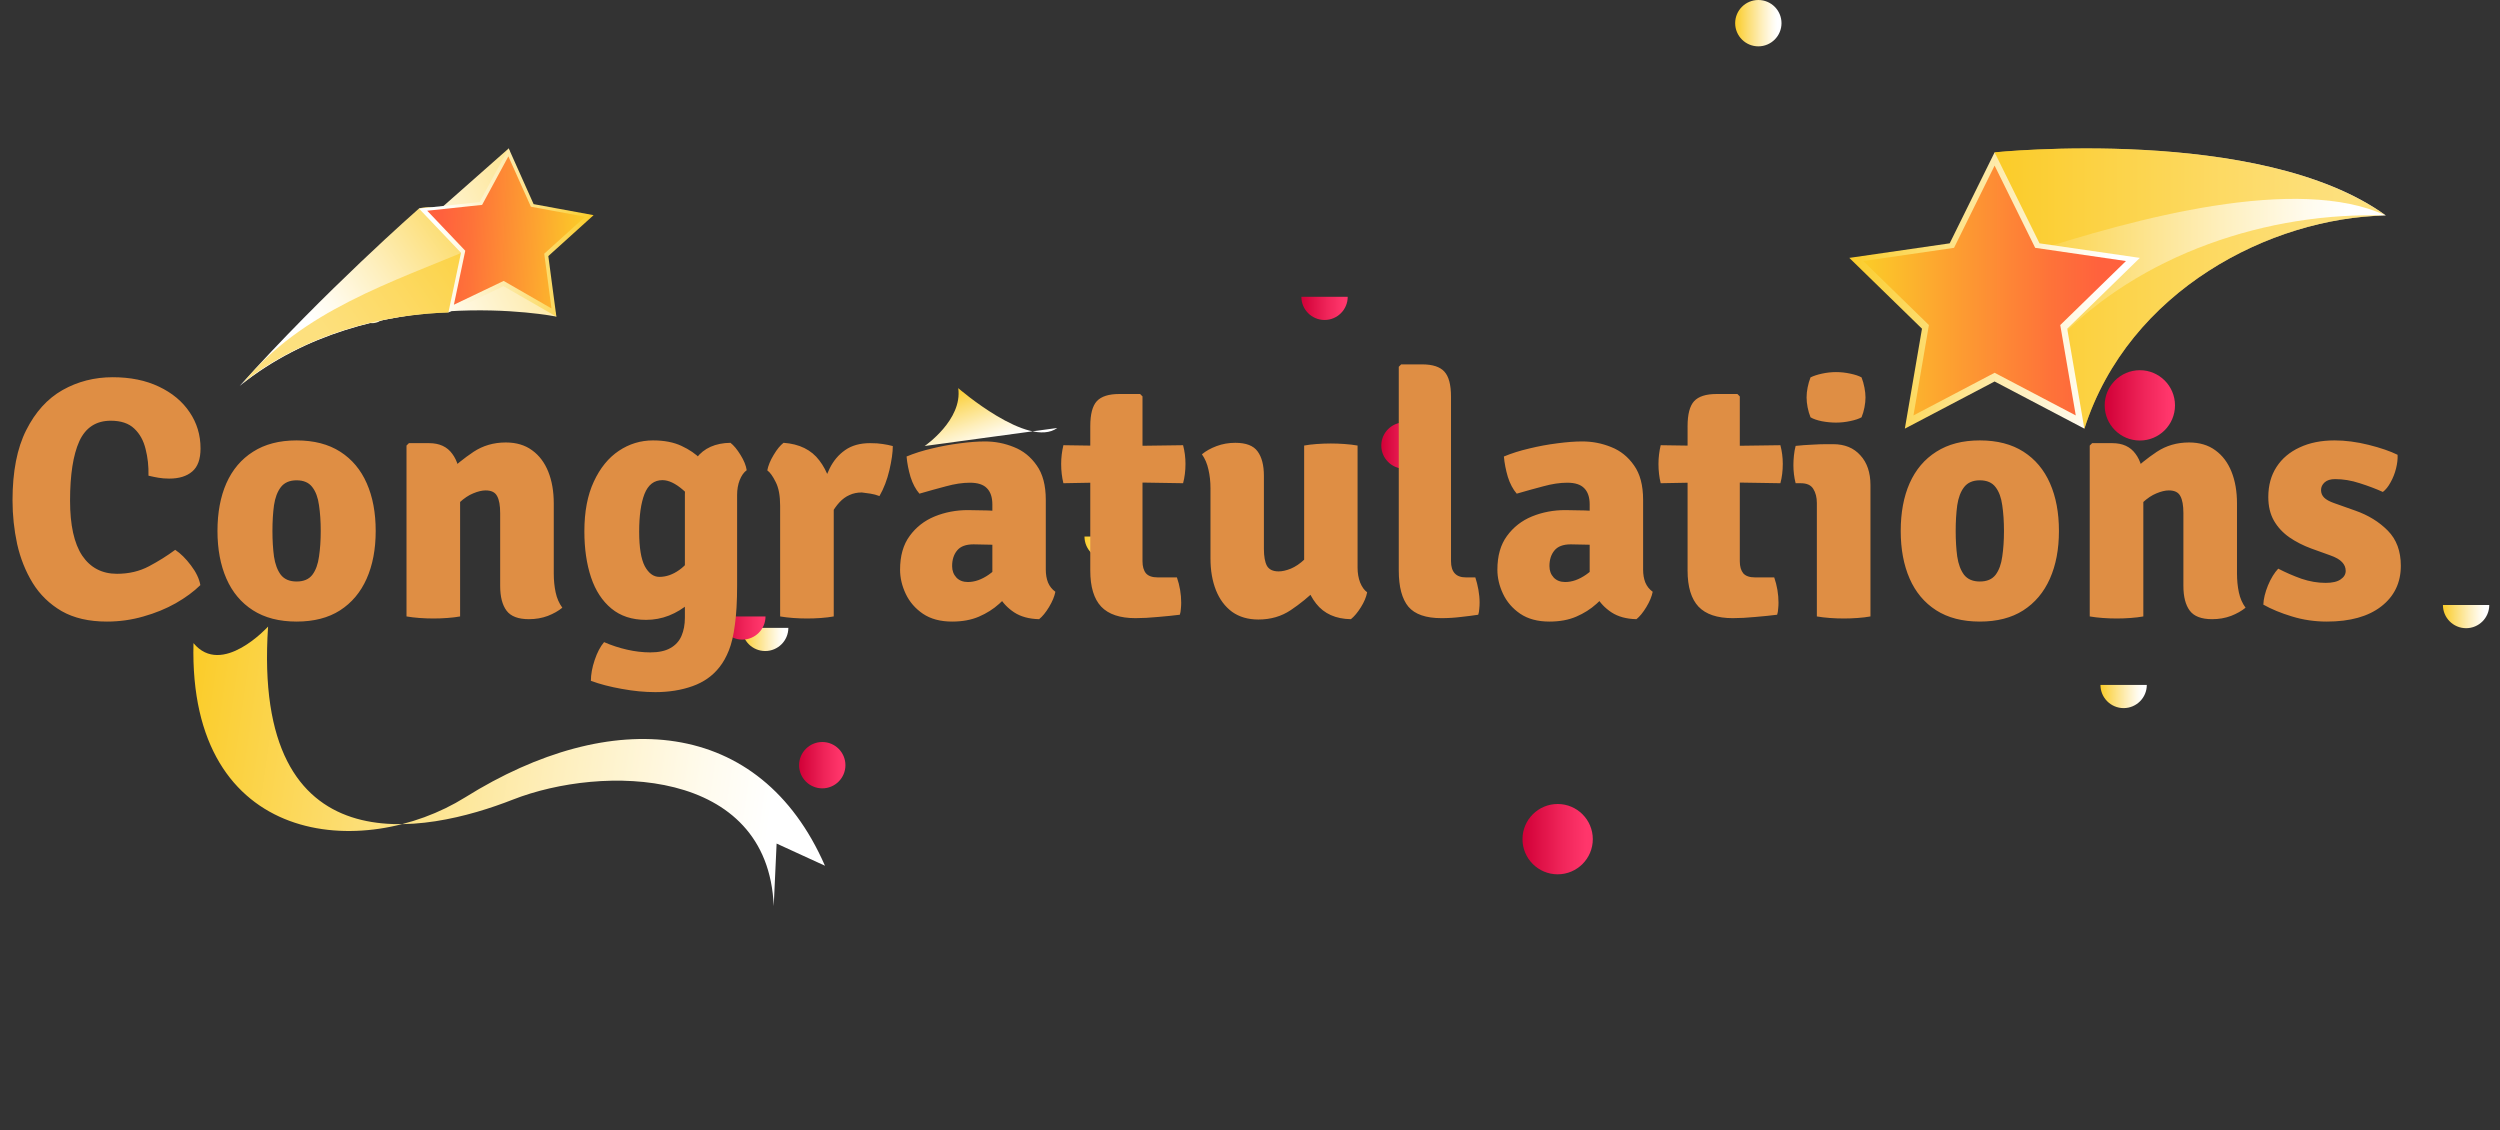 <svg width="219" height="99" viewBox="0 0 219 99" fill="none" xmlns="http://www.w3.org/2000/svg">
<rect x="0" y="0" width="219" height="99" fill="#333333" stroke="none"/>
<path d="M190.53 35.51C190.53 37.21 189.15 38.59 187.45 38.59C185.75 38.59 184.37 37.21 184.37 35.51C184.37 33.81 185.75 32.43 187.45 32.43C189.15 32.43 190.53 33.81 190.53 35.51Z" fill="url(#paint0_linear_115_1544)"/>
<path d="M139.53 73.51C139.53 75.21 138.15 76.59 136.45 76.59C134.75 76.59 133.37 75.21 133.37 73.51C133.37 71.81 134.75 70.43 136.45 70.43C138.15 70.43 139.53 71.81 139.53 73.51Z" fill="url(#paint1_linear_115_1544)"/>
<path d="M33.92 27C33.92 27.73 33.33 28.31 32.6 28.31C31.87 28.31 31.29 27.72 31.29 27" fill="url(#paint2_linear_115_1544)"/>
<path d="M125.06 39.03C125.06 40.15 124.15 41.06 123.03 41.06C121.91 41.06 121 40.15 121 39.03C121 37.91 121.91 37 123.03 37C124.15 37 125.06 37.91 125.06 39.03Z" fill="url(#paint3_linear_115_1544)"/>
<path d="M74.06 67.03C74.06 68.15 73.15 69.06 72.03 69.06C70.91 69.06 70 68.15 70 67.03C70 65.91 70.91 65 72.03 65C73.15 65 74.06 65.91 74.06 67.03Z" fill="url(#paint4_linear_115_1544)"/>
<path d="M92.62 37.49C90.09 39.34 83.94 34 83.94 34C84.34 36.78 81 39.07 81 39.07" fill="url(#paint5_linear_115_1544)"/>
<path d="M188.06 60C188.06 61.12 187.15 62.03 186.03 62.03C184.91 62.03 184 61.12 184 60" fill="url(#paint6_linear_115_1544)"/>
<path d="M99.06 47C99.06 48.12 98.15 49.03 97.03 49.03C95.91 49.03 95 48.12 95 47" fill="url(#paint7_linear_115_1544)"/>
<path d="M218.06 53C218.06 54.12 217.15 55.03 216.03 55.03C214.91 55.03 214 54.12 214 53" fill="url(#paint8_linear_115_1544)"/>
<path d="M69.06 55C69.06 56.12 68.15 57.03 67.03 57.03C65.91 57.03 65 56.12 65 55" fill="url(#paint9_linear_115_1544)"/>
<path d="M156.06 2.03C156.06 3.15 155.15 4.06 154.03 4.06C152.91 4.06 152 3.15 152 2.03C152 0.91 152.91 0 154.03 0C155.15 0 156.06 0.91 156.06 2.03Z" fill="url(#paint10_linear_115_1544)"/>
<path d="M118.06 26C118.06 27.12 117.15 28.03 116.03 28.03C114.91 28.03 114 27.12 114 26" fill="url(#paint11_linear_115_1544)"/>
<path d="M67.06 54C67.06 55.12 66.15 56.03 65.03 56.03C63.91 56.03 63 55.12 63 54" fill="url(#paint12_linear_115_1544)"/>
<path d="M44.562 13L21 33.805C32.544 24.489 48.736 27.733 48.736 27.733L44.562 13Z" fill="url(#paint13_linear_115_1544)"/>
<path d="M39.281 27.372C27.458 27.747 21 33.805 21 33.805C28.399 25.536 36.699 18.269 36.699 18.269C38.83 17.574 42.268 20.2 42.268 20.2L39.281 27.372Z" fill="url(#paint14_linear_115_1544)"/>
<path opacity="0.6" d="M21.285 33.556C26.452 27.203 34.267 24.757 41.672 21.63L39.281 27.372C28.893 27.702 22.648 32.417 21.285 33.556Z" fill="#FBCC28"/>
<path d="M44.562 13L42.016 17.701L36.7 18.269L40.384 22.142L39.281 27.372L44.102 25.068L48.737 27.733L48.033 22.433L52 18.848L46.745 17.881L44.562 13Z" fill="url(#paint15_linear_115_1544)"/>
<path d="M44.534 13.698L42.232 17.948L37.425 18.46L40.758 21.965L39.761 26.694L44.121 24.608L48.31 27.018L47.675 22.225L51.26 18.987L46.507 18.108L44.534 13.698Z" fill="url(#paint16_linear_115_1544)"/>
<path d="M182.59 37.549C186.48 25.407 198.926 19.056 209 18.874C198.016 10.932 174.727 13.345 174.727 13.345L182.59 37.549Z" fill="url(#paint17_linear_115_1544)"/>
<path opacity="0.6" d="M180.119 29.937L182.595 37.553C186.475 25.437 198.882 19.085 208.946 18.884C198.789 18.529 187.42 22.217 180.119 29.937Z" fill="#FBCC28"/>
<path opacity="0.6" d="M209 18.879C198.016 10.937 174.727 13.35 174.727 13.35L177.603 22.197C187.115 19.085 201.29 15.284 209 18.879Z" fill="#FBCC28"/>
<path d="M174.727 13.345L178.661 21.316L187.45 22.591L181.088 28.795L182.59 37.549L174.727 33.418L166.864 37.549L168.366 28.795L162 22.591L170.793 21.316L174.727 13.345Z" fill="url(#paint18_linear_115_1544)"/>
<path d="M174.727 14.507L178.282 21.71L186.234 22.867L180.478 28.475L181.837 36.392L174.727 32.655L167.618 36.392L168.972 28.475L163.221 22.867L171.173 21.71L174.727 14.507Z" fill="url(#paint19_linear_115_1544)"/>
<path d="M72.267 75.839C66.577 62.816 53.577 61.834 40.753 69.846C31.898 75.373 16.491 74.319 16.949 56.337C19.438 59.348 23.484 54.887 23.484 54.887C22.056 76.182 37.265 73.055 44.937 70.042C52.737 66.985 67.28 67.147 67.778 79.373L68.031 73.896L72.267 75.839Z" fill="url(#paint20_linear_115_1544)"/>
<path d="M13.007 41.67C13.027 40.84 12.942 40.06 12.752 39.33C12.572 38.59 12.242 37.995 11.762 37.545C11.282 37.085 10.597 36.855 9.707 36.855C8.417 36.855 7.497 37.455 6.947 38.655C6.407 39.855 6.137 41.59 6.137 43.86C6.137 46 6.492 47.605 7.202 48.675C7.922 49.735 8.937 50.265 10.247 50.265C11.287 50.265 12.222 50.045 13.052 49.605C13.882 49.165 14.647 48.685 15.347 48.165C15.817 48.475 16.277 48.93 16.727 49.53C17.177 50.12 17.452 50.695 17.552 51.255C16.972 51.825 16.252 52.355 15.392 52.845C14.542 53.325 13.602 53.71 12.572 54C11.542 54.3 10.472 54.45 9.362 54.45C7.792 54.45 6.472 54.145 5.402 53.535C4.342 52.915 3.497 52.095 2.867 51.075C2.237 50.045 1.782 48.905 1.502 47.655C1.232 46.395 1.097 45.12 1.097 43.83C1.097 41.31 1.497 39.26 2.297 37.68C3.097 36.09 4.157 34.92 5.477 34.17C6.807 33.42 8.272 33.045 9.872 33.045C11.422 33.045 12.772 33.32 13.922 33.87C15.082 34.42 15.977 35.165 16.607 36.105C17.247 37.045 17.567 38.105 17.567 39.285C17.567 40.225 17.322 40.9 16.832 41.31C16.352 41.72 15.682 41.925 14.822 41.925C14.482 41.925 14.167 41.9 13.877 41.85C13.587 41.8 13.297 41.74 13.007 41.67ZM32.911 46.515C32.911 48.115 32.646 49.51 32.116 50.7C31.586 51.89 30.806 52.815 29.776 53.475C28.756 54.125 27.491 54.45 25.981 54.45C24.461 54.45 23.186 54.12 22.156 53.46C21.126 52.8 20.351 51.875 19.831 50.685C19.311 49.495 19.051 48.105 19.051 46.515C19.051 44.905 19.311 43.51 19.831 42.33C20.361 41.14 21.141 40.22 22.171 39.57C23.201 38.91 24.471 38.58 25.981 38.58C27.501 38.58 28.776 38.91 29.806 39.57C30.836 40.23 31.611 41.155 32.131 42.345C32.651 43.525 32.911 44.915 32.911 46.515ZM23.866 46.515C23.866 47.335 23.911 48.08 24.001 48.75C24.101 49.42 24.301 49.955 24.601 50.355C24.911 50.745 25.371 50.94 25.981 50.94C26.601 50.94 27.061 50.745 27.361 50.355C27.661 49.955 27.856 49.42 27.946 48.75C28.046 48.08 28.096 47.335 28.096 46.515C28.096 45.685 28.046 44.935 27.946 44.265C27.856 43.595 27.661 43.065 27.361 42.675C27.061 42.275 26.601 42.075 25.981 42.075C25.371 42.075 24.911 42.275 24.601 42.675C24.301 43.065 24.101 43.595 24.001 44.265C23.911 44.935 23.866 45.685 23.866 46.515ZM37.59 38.82C38.49 38.82 39.165 39.13 39.615 39.75C40.075 40.36 40.305 41.185 40.305 42.225V54C39.975 54.06 39.6 54.105 39.18 54.135C38.77 54.165 38.365 54.18 37.965 54.18C37.575 54.18 37.17 54.165 36.75 54.135C36.34 54.105 35.96 54.06 35.61 54V39.03L35.82 38.82H37.59ZM48.51 50.25C48.51 50.83 48.565 51.38 48.675 51.9C48.785 52.41 48.98 52.855 49.26 53.235C48.92 53.515 48.495 53.755 47.985 53.955C47.475 54.145 46.925 54.24 46.335 54.24C45.395 54.24 44.74 53.99 44.37 53.49C44 52.99 43.815 52.27 43.815 51.33V44.955C43.815 44.275 43.725 43.775 43.545 43.455C43.375 43.125 43.04 42.96 42.54 42.96C42.23 42.96 41.87 43.045 41.46 43.215C41.06 43.375 40.655 43.645 40.245 44.025C39.845 44.405 39.49 44.91 39.18 45.54V41.43C39.89 40.75 40.655 40.135 41.475 39.585C42.305 39.035 43.25 38.76 44.31 38.76C45.23 38.76 46 38.99 46.62 39.45C47.24 39.9 47.71 40.525 48.03 41.325C48.35 42.125 48.51 43.05 48.51 44.1V50.25ZM65.411 41.19C65.161 41.37 64.956 41.66 64.796 42.06C64.646 42.45 64.571 42.88 64.571 43.35V51.27C64.571 52.67 64.506 53.825 64.376 54.735C64.256 55.655 64.081 56.4 63.851 56.97C63.621 57.55 63.346 58.04 63.026 58.44C62.436 59.2 61.651 59.755 60.671 60.105C59.691 60.455 58.601 60.63 57.401 60.63C56.461 60.63 55.481 60.535 54.461 60.345C53.441 60.165 52.541 59.93 51.761 59.64C51.761 59.09 51.871 58.485 52.091 57.825C52.311 57.165 52.586 56.64 52.916 56.25C53.556 56.53 54.226 56.75 54.926 56.91C55.626 57.07 56.306 57.15 56.966 57.15C57.696 57.15 58.281 57.025 58.721 56.775C59.171 56.525 59.496 56.17 59.696 55.71C59.896 55.25 59.996 54.715 59.996 54.105V43.29C59.996 42.04 60.331 40.985 61.001 40.125C61.671 39.255 62.666 38.81 63.986 38.79C64.276 39.01 64.571 39.365 64.871 39.855C65.171 40.335 65.351 40.78 65.411 41.19ZM51.191 46.545C51.191 44.825 51.466 43.375 52.016 42.195C52.566 41.005 53.296 40.105 54.206 39.495C55.116 38.885 56.116 38.58 57.206 38.58C58.186 38.58 59.016 38.74 59.696 39.06C60.386 39.38 60.956 39.77 61.406 40.23C61.866 40.69 62.221 41.14 62.471 41.58L61.706 45.405C61.126 44.315 60.501 43.485 59.831 42.915C59.171 42.345 58.571 42.06 58.031 42.06C57.301 42.06 56.776 42.465 56.456 43.275C56.146 44.075 55.991 45.175 55.991 46.575C55.991 47.965 56.156 48.975 56.486 49.605C56.826 50.225 57.251 50.535 57.761 50.535C58.361 50.535 58.946 50.33 59.516 49.92C60.096 49.51 60.581 48.9 60.971 48.09L61.631 51.345C61.301 51.905 60.876 52.41 60.356 52.86C59.836 53.31 59.251 53.665 58.601 53.925C57.961 54.175 57.291 54.3 56.591 54.3C55.371 54.3 54.361 53.97 53.561 53.31C52.761 52.65 52.166 51.74 51.776 50.58C51.386 49.41 51.191 48.065 51.191 46.545ZM78.21 39.075C78.21 39.625 78.11 40.33 77.91 41.19C77.71 42.04 77.42 42.795 77.04 43.455C76.78 43.355 76.52 43.285 76.26 43.245C76.01 43.205 75.755 43.17 75.495 43.14C75.095 43.14 74.735 43.215 74.415 43.365C74.095 43.505 73.805 43.715 73.545 43.995C73.285 44.275 73.04 44.62 72.81 45.03C72.58 45.44 72.36 45.91 72.15 46.44L71.625 45.735C71.675 44.905 71.78 44.085 71.94 43.275C72.1 42.455 72.345 41.71 72.675 41.04C73.005 40.37 73.455 39.835 74.025 39.435C74.605 39.025 75.335 38.82 76.215 38.82C76.675 38.82 77.045 38.845 77.325 38.895C77.615 38.935 77.91 38.995 78.21 39.075ZM67.215 41.205C67.295 40.785 67.48 40.335 67.77 39.855C68.06 39.365 68.35 39.01 68.64 38.79C70.03 38.89 71.075 39.405 71.775 40.335C72.485 41.255 72.905 42.465 73.035 43.965V54C72.705 54.06 72.335 54.105 71.925 54.135C71.515 54.165 71.105 54.18 70.695 54.18C70.305 54.18 69.9 54.165 69.48 54.135C69.07 54.105 68.69 54.06 68.34 54V44.31C68.34 43.42 68.21 42.725 67.95 42.225C67.7 41.715 67.455 41.375 67.215 41.205ZM78.846 49.905C78.846 48.695 79.126 47.71 79.686 46.95C80.246 46.18 80.976 45.61 81.876 45.24C82.786 44.87 83.756 44.685 84.786 44.685C85.236 44.685 85.801 44.695 86.481 44.715C87.171 44.735 87.791 44.8 88.341 44.91V47.88C87.911 47.78 87.391 47.725 86.781 47.715C86.181 47.695 85.681 47.685 85.281 47.685C84.611 47.685 84.131 47.865 83.841 48.225C83.551 48.575 83.406 49.03 83.406 49.59C83.406 49.99 83.531 50.325 83.781 50.595C84.031 50.855 84.366 50.985 84.786 50.985C85.386 50.985 85.996 50.77 86.616 50.34C87.236 49.91 87.761 49.32 88.191 48.57L88.851 51.54C88.461 52 88.016 52.455 87.516 52.905C87.016 53.355 86.431 53.725 85.761 54.015C85.091 54.305 84.306 54.45 83.406 54.45C82.376 54.45 81.521 54.22 80.841 53.76C80.171 53.3 79.671 52.72 79.341 52.02C79.011 51.32 78.846 50.615 78.846 49.905ZM92.451 51.84C92.371 52.25 92.186 52.695 91.896 53.175C91.606 53.655 91.316 54.01 91.026 54.24C90.146 54.22 89.416 54.02 88.836 53.64C88.266 53.26 87.826 52.795 87.516 52.245C87.216 51.685 87.021 51.14 86.931 50.61V44.19C86.931 43.56 86.771 43.085 86.451 42.765C86.141 42.445 85.646 42.285 84.966 42.285C84.326 42.285 83.626 42.39 82.866 42.6C82.106 42.8 81.331 43.015 80.541 43.245C80.211 42.865 79.951 42.375 79.761 41.775C79.581 41.165 79.466 40.57 79.416 39.99C80.086 39.71 80.831 39.475 81.651 39.285C82.471 39.085 83.286 38.935 84.096 38.835C84.916 38.725 85.646 38.67 86.286 38.67C87.166 38.67 88.011 38.835 88.821 39.165C89.631 39.485 90.296 40.02 90.816 40.77C91.346 41.51 91.611 42.515 91.611 43.785V49.89C91.611 50.32 91.676 50.7 91.806 51.03C91.946 51.36 92.161 51.63 92.451 51.84ZM95.508 37.335C95.508 36.295 95.698 35.565 96.078 35.145C96.468 34.725 97.123 34.515 98.043 34.515H99.873L100.083 34.725V49.17C100.083 49.62 100.183 49.97 100.383 50.22C100.593 50.46 100.938 50.58 101.418 50.58H103.098C103.348 51.31 103.473 52.05 103.473 52.8C103.473 52.97 103.463 53.15 103.443 53.34C103.433 53.53 103.403 53.7 103.353 53.85C102.803 53.92 102.168 53.985 101.448 54.045C100.728 54.115 100.068 54.15 99.468 54.15C98.108 54.15 97.108 53.815 96.468 53.145C95.828 52.465 95.508 51.41 95.508 49.98V37.335ZM103.638 39C103.778 39.53 103.848 40.075 103.848 40.635C103.848 41.245 103.778 41.81 103.638 42.33L98.043 42.24L93.153 42.33C93.023 41.8 92.958 41.235 92.958 40.635C92.958 40.095 93.023 39.55 93.153 39L98.178 39.075L103.638 39ZM118.923 49.725C118.923 50.205 118.998 50.64 119.148 51.03C119.308 51.42 119.513 51.705 119.763 51.885C119.683 52.305 119.498 52.745 119.208 53.205C118.918 53.665 118.628 54.01 118.338 54.24C117.008 54.22 115.993 53.765 115.293 52.875C114.593 51.985 114.243 50.915 114.243 49.665V39.03C114.563 38.97 114.933 38.925 115.353 38.895C115.773 38.865 116.183 38.85 116.583 38.85C116.973 38.85 117.373 38.865 117.783 38.895C118.203 38.925 118.583 38.97 118.923 39.03V49.725ZM106.038 42.78C106.038 42.19 105.978 41.64 105.858 41.13C105.748 40.62 105.558 40.175 105.288 39.795C105.638 39.505 106.068 39.265 106.578 39.075C107.088 38.885 107.633 38.79 108.213 38.79C109.153 38.79 109.803 39.04 110.163 39.54C110.533 40.04 110.718 40.755 110.718 41.685V48.075C110.718 48.745 110.808 49.245 110.988 49.575C111.178 49.895 111.518 50.055 112.008 50.055C112.318 50.055 112.673 49.975 113.073 49.815C113.483 49.645 113.888 49.37 114.288 48.99C114.698 48.61 115.053 48.11 115.353 47.49V51.585C114.653 52.275 113.893 52.895 113.073 53.445C112.253 53.995 111.308 54.27 110.238 54.27C109.328 54.27 108.558 54.045 107.928 53.595C107.308 53.135 106.838 52.505 106.518 51.705C106.198 50.895 106.038 49.97 106.038 48.93V42.78ZM129.238 50.58C129.348 50.91 129.438 51.27 129.508 51.66C129.578 52.04 129.613 52.42 129.613 52.8C129.613 52.97 129.603 53.15 129.583 53.34C129.573 53.53 129.543 53.7 129.493 53.85C129.043 53.92 128.538 53.985 127.978 54.045C127.418 54.115 126.848 54.15 126.268 54.15C124.908 54.15 123.943 53.815 123.373 53.145C122.813 52.465 122.533 51.41 122.533 49.98V32.13L122.743 31.92H124.573C125.493 31.92 126.143 32.13 126.523 32.55C126.913 32.97 127.108 33.7 127.108 34.74V49.155C127.108 50.105 127.543 50.58 128.413 50.58H129.238ZM131.171 49.905C131.171 48.695 131.451 47.71 132.011 46.95C132.571 46.18 133.301 45.61 134.201 45.24C135.111 44.87 136.081 44.685 137.111 44.685C137.561 44.685 138.126 44.695 138.806 44.715C139.496 44.735 140.116 44.8 140.666 44.91V47.88C140.236 47.78 139.716 47.725 139.106 47.715C138.506 47.695 138.006 47.685 137.606 47.685C136.936 47.685 136.456 47.865 136.166 48.225C135.876 48.575 135.731 49.03 135.731 49.59C135.731 49.99 135.856 50.325 136.106 50.595C136.356 50.855 136.691 50.985 137.111 50.985C137.711 50.985 138.321 50.77 138.941 50.34C139.561 49.91 140.086 49.32 140.516 48.57L141.176 51.54C140.786 52 140.341 52.455 139.841 52.905C139.341 53.355 138.756 53.725 138.086 54.015C137.416 54.305 136.631 54.45 135.731 54.45C134.701 54.45 133.846 54.22 133.166 53.76C132.496 53.3 131.996 52.72 131.666 52.02C131.336 51.32 131.171 50.615 131.171 49.905ZM144.776 51.84C144.696 52.25 144.511 52.695 144.221 53.175C143.931 53.655 143.641 54.01 143.351 54.24C142.471 54.22 141.741 54.02 141.161 53.64C140.591 53.26 140.151 52.795 139.841 52.245C139.541 51.685 139.346 51.14 139.256 50.61V44.19C139.256 43.56 139.096 43.085 138.776 42.765C138.466 42.445 137.971 42.285 137.291 42.285C136.651 42.285 135.951 42.39 135.191 42.6C134.431 42.8 133.656 43.015 132.866 43.245C132.536 42.865 132.276 42.375 132.086 41.775C131.906 41.165 131.791 40.57 131.741 39.99C132.411 39.71 133.156 39.475 133.976 39.285C134.796 39.085 135.611 38.935 136.421 38.835C137.241 38.725 137.971 38.67 138.611 38.67C139.491 38.67 140.336 38.835 141.146 39.165C141.956 39.485 142.621 40.02 143.141 40.77C143.671 41.51 143.936 42.515 143.936 43.785V49.89C143.936 50.32 144.001 50.7 144.131 51.03C144.271 51.36 144.486 51.63 144.776 51.84ZM147.832 37.335C147.832 36.295 148.022 35.565 148.402 35.145C148.792 34.725 149.447 34.515 150.367 34.515H152.197L152.407 34.725V49.17C152.407 49.62 152.507 49.97 152.707 50.22C152.917 50.46 153.262 50.58 153.742 50.58H155.422C155.672 51.31 155.797 52.05 155.797 52.8C155.797 52.97 155.787 53.15 155.767 53.34C155.757 53.53 155.727 53.7 155.677 53.85C155.127 53.92 154.492 53.985 153.772 54.045C153.052 54.115 152.392 54.15 151.792 54.15C150.432 54.15 149.432 53.815 148.792 53.145C148.152 52.465 147.832 51.41 147.832 49.98V37.335ZM155.962 39C156.102 39.53 156.172 40.075 156.172 40.635C156.172 41.245 156.102 41.81 155.962 42.33L150.367 42.24L145.477 42.33C145.347 41.8 145.282 41.235 145.282 40.635C145.282 40.095 145.347 39.55 145.477 39L150.502 39.075L155.962 39ZM163.852 54C163.522 54.06 163.147 54.105 162.727 54.135C162.317 54.165 161.912 54.18 161.512 54.18C161.122 54.18 160.717 54.165 160.297 54.135C159.887 54.105 159.507 54.06 159.157 54V44.07C159.157 43.57 159.052 43.155 158.842 42.825C158.642 42.495 158.277 42.33 157.747 42.33H157.297C157.167 41.82 157.102 41.29 157.102 40.74C157.102 40.48 157.117 40.205 157.147 39.915C157.177 39.615 157.227 39.33 157.297 39.06C157.757 39.01 158.227 38.975 158.707 38.955C159.197 38.925 159.607 38.91 159.937 38.91H160.582C161.592 38.91 162.387 39.235 162.967 39.885C163.557 40.525 163.852 41.395 163.852 42.495V54ZM158.257 34.815C158.257 34.535 158.287 34.245 158.347 33.945C158.407 33.635 158.492 33.34 158.602 33.06C158.862 32.93 159.197 32.82 159.607 32.73C160.027 32.64 160.437 32.595 160.837 32.595C161.247 32.595 161.662 32.64 162.082 32.73C162.512 32.82 162.842 32.93 163.072 33.06C163.182 33.34 163.267 33.64 163.327 33.96C163.387 34.27 163.417 34.555 163.417 34.815C163.417 35.085 163.387 35.375 163.327 35.685C163.267 35.995 163.182 36.285 163.072 36.555C162.842 36.685 162.512 36.795 162.082 36.885C161.662 36.975 161.247 37.02 160.837 37.02C160.437 37.02 160.022 36.98 159.592 36.9C159.162 36.81 158.832 36.695 158.602 36.555C158.492 36.285 158.407 35.995 158.347 35.685C158.287 35.375 158.257 35.085 158.257 34.815ZM180.363 46.515C180.363 48.115 180.098 49.51 179.568 50.7C179.038 51.89 178.258 52.815 177.228 53.475C176.208 54.125 174.943 54.45 173.433 54.45C171.913 54.45 170.638 54.12 169.608 53.46C168.578 52.8 167.803 51.875 167.283 50.685C166.763 49.495 166.503 48.105 166.503 46.515C166.503 44.905 166.763 43.51 167.283 42.33C167.813 41.14 168.593 40.22 169.623 39.57C170.653 38.91 171.923 38.58 173.433 38.58C174.953 38.58 176.228 38.91 177.258 39.57C178.288 40.23 179.063 41.155 179.583 42.345C180.103 43.525 180.363 44.915 180.363 46.515ZM171.318 46.515C171.318 47.335 171.363 48.08 171.453 48.75C171.553 49.42 171.753 49.955 172.053 50.355C172.363 50.745 172.823 50.94 173.433 50.94C174.053 50.94 174.513 50.745 174.813 50.355C175.113 49.955 175.308 49.42 175.398 48.75C175.498 48.08 175.548 47.335 175.548 46.515C175.548 45.685 175.498 44.935 175.398 44.265C175.308 43.595 175.113 43.065 174.813 42.675C174.513 42.275 174.053 42.075 173.433 42.075C172.823 42.075 172.363 42.275 172.053 42.675C171.753 43.065 171.553 43.595 171.453 44.265C171.363 44.935 171.318 45.685 171.318 46.515ZM185.041 38.82C185.941 38.82 186.616 39.13 187.066 39.75C187.526 40.36 187.756 41.185 187.756 42.225V54C187.426 54.06 187.051 54.105 186.631 54.135C186.221 54.165 185.816 54.18 185.416 54.18C185.026 54.18 184.621 54.165 184.201 54.135C183.791 54.105 183.411 54.06 183.061 54V39.03L183.271 38.82H185.041ZM195.961 50.25C195.961 50.83 196.016 51.38 196.126 51.9C196.236 52.41 196.431 52.855 196.711 53.235C196.371 53.515 195.946 53.755 195.436 53.955C194.926 54.145 194.376 54.24 193.786 54.24C192.846 54.24 192.191 53.99 191.821 53.49C191.451 52.99 191.266 52.27 191.266 51.33V44.955C191.266 44.275 191.176 43.775 190.996 43.455C190.826 43.125 190.491 42.96 189.991 42.96C189.681 42.96 189.321 43.045 188.911 43.215C188.511 43.375 188.106 43.645 187.696 44.025C187.296 44.405 186.941 44.91 186.631 45.54V41.43C187.341 40.75 188.106 40.135 188.926 39.585C189.756 39.035 190.701 38.76 191.761 38.76C192.681 38.76 193.451 38.99 194.071 39.45C194.691 39.9 195.161 40.525 195.481 41.325C195.801 42.125 195.961 43.05 195.961 44.1V50.25ZM198.268 52.965C198.288 52.465 198.423 51.905 198.673 51.285C198.933 50.665 199.233 50.175 199.573 49.815C200.233 50.155 200.913 50.45 201.613 50.7C202.323 50.94 203.028 51.06 203.728 51.06C204.308 51.06 204.743 50.96 205.033 50.76C205.333 50.56 205.483 50.31 205.483 50.01C205.483 49.72 205.378 49.465 205.168 49.245C204.958 49.015 204.608 48.815 204.118 48.645L202.453 48.045C201.753 47.785 201.118 47.46 200.548 47.07C199.978 46.67 199.528 46.185 199.198 45.615C198.868 45.035 198.703 44.345 198.703 43.545C198.703 42.525 198.943 41.645 199.423 40.905C199.903 40.165 200.578 39.595 201.448 39.195C202.318 38.785 203.338 38.58 204.508 38.58C205.458 38.58 206.453 38.71 207.493 38.97C208.533 39.23 209.378 39.52 210.028 39.84C210.048 40.2 210.003 40.6 209.893 41.04C209.783 41.48 209.623 41.885 209.413 42.255C209.213 42.625 208.988 42.905 208.738 43.095C208.118 42.815 207.443 42.56 206.713 42.33C205.983 42.09 205.263 41.97 204.553 41.97C204.153 41.97 203.848 42.065 203.638 42.255C203.428 42.445 203.323 42.67 203.323 42.93C203.323 43.19 203.413 43.41 203.593 43.59C203.773 43.77 204.063 43.93 204.463 44.07L206.323 44.73C207.463 45.13 208.413 45.715 209.173 46.485C209.933 47.255 210.313 48.28 210.313 49.56C210.313 51.05 209.738 52.24 208.588 53.13C207.448 54.01 205.863 54.45 203.833 54.45C202.763 54.45 201.743 54.3 200.773 54C199.813 53.71 198.978 53.365 198.268 52.965Z" fill="#DF8E44"/>
<defs>
<linearGradient id="paint0_linear_115_1544" x1="184.365" y1="35.513" x2="190.53" y2="35.513" gradientUnits="userSpaceOnUse">
<stop stop-color="#D10037"/>
<stop offset="0.55" stop-color="#EF2459"/>
<stop offset="0.907" stop-color="#FF366B"/>
</linearGradient>
<linearGradient id="paint1_linear_115_1544" x1="133.365" y1="73.513" x2="139.53" y2="73.513" gradientUnits="userSpaceOnUse">
<stop stop-color="#D10037"/>
<stop offset="0.55" stop-color="#EF2459"/>
<stop offset="0.907" stop-color="#FF366B"/>
</linearGradient>
<linearGradient id="paint2_linear_115_1544" x1="31.292" y1="27.657" x2="33.921" y2="27.657" gradientUnits="userSpaceOnUse">
<stop stop-color="#FBCC28"/>
<stop offset="0.271" stop-color="#FCDD71"/>
<stop offset="0.579" stop-color="#FEEFBD"/>
<stop offset="0.798" stop-color="#FFFBED"/>
<stop offset="0.907" stop-color="white"/>
</linearGradient>
<linearGradient id="paint3_linear_115_1544" x1="120.99" y1="39.035" x2="125.055" y2="39.035" gradientUnits="userSpaceOnUse">
<stop stop-color="#D10037"/>
<stop offset="0.55" stop-color="#EF2459"/>
<stop offset="0.907" stop-color="#FF366B"/>
</linearGradient>
<linearGradient id="paint4_linear_115_1544" x1="69.99" y1="67.035" x2="74.055" y2="67.035" gradientUnits="userSpaceOnUse">
<stop stop-color="#D10037"/>
<stop offset="0.55" stop-color="#EF2459"/>
<stop offset="0.907" stop-color="#FF366B"/>
</linearGradient>
<linearGradient id="paint5_linear_115_1544" x1="85.184" y1="33.574" x2="87.21" y2="39.445" gradientUnits="userSpaceOnUse">
<stop stop-color="#FBCC28"/>
<stop offset="0.271" stop-color="#FCDD71"/>
<stop offset="0.579" stop-color="#FEEFBD"/>
<stop offset="0.798" stop-color="#FFFBED"/>
<stop offset="0.907" stop-color="white"/>
</linearGradient>
<linearGradient id="paint6_linear_115_1544" x1="183.99" y1="61.018" x2="188.056" y2="61.018" gradientUnits="userSpaceOnUse">
<stop stop-color="#FBCC28"/>
<stop offset="0.271" stop-color="#FCDD71"/>
<stop offset="0.579" stop-color="#FEEFBD"/>
<stop offset="0.798" stop-color="#FFFBED"/>
<stop offset="0.907" stop-color="white"/>
</linearGradient>
<linearGradient id="paint7_linear_115_1544" x1="94.99" y1="48.018" x2="99.056" y2="48.018" gradientUnits="userSpaceOnUse">
<stop stop-color="#FBCC28"/>
<stop offset="0.271" stop-color="#FCDD71"/>
<stop offset="0.579" stop-color="#FEEFBD"/>
<stop offset="0.798" stop-color="#FFFBED"/>
<stop offset="0.907" stop-color="white"/>
</linearGradient>
<linearGradient id="paint8_linear_115_1544" x1="213.99" y1="54.018" x2="218.056" y2="54.018" gradientUnits="userSpaceOnUse">
<stop stop-color="#FBCC28"/>
<stop offset="0.271" stop-color="#FCDD71"/>
<stop offset="0.579" stop-color="#FEEFBD"/>
<stop offset="0.798" stop-color="#FFFBED"/>
<stop offset="0.907" stop-color="white"/>
</linearGradient>
<linearGradient id="paint9_linear_115_1544" x1="64.99" y1="56.018" x2="69.056" y2="56.018" gradientUnits="userSpaceOnUse">
<stop stop-color="#FBCC28"/>
<stop offset="0.271" stop-color="#FCDD71"/>
<stop offset="0.579" stop-color="#FEEFBD"/>
<stop offset="0.798" stop-color="#FFFBED"/>
<stop offset="0.907" stop-color="white"/>
</linearGradient>
<linearGradient id="paint10_linear_115_1544" x1="151.998" y1="2.034" x2="156.063" y2="2.034" gradientUnits="userSpaceOnUse">
<stop stop-color="#FBCC28"/>
<stop offset="0.271" stop-color="#FCDD71"/>
<stop offset="0.579" stop-color="#FEEFBD"/>
<stop offset="0.798" stop-color="#FFFBED"/>
<stop offset="0.907" stop-color="white"/>
</linearGradient>
<linearGradient id="paint11_linear_115_1544" x1="113.991" y1="27.014" x2="118.058" y2="27.014" gradientUnits="userSpaceOnUse">
<stop stop-color="#D10037"/>
<stop offset="0.55" stop-color="#EF2459"/>
<stop offset="0.907" stop-color="#FF366B"/>
</linearGradient>
<linearGradient id="paint12_linear_115_1544" x1="62.991" y1="55.014" x2="67.058" y2="55.014" gradientUnits="userSpaceOnUse">
<stop stop-color="#D10037"/>
<stop offset="0.55" stop-color="#EF2459"/>
<stop offset="0.907" stop-color="#FF366B"/>
</linearGradient>
<linearGradient id="paint13_linear_115_1544" x1="58.404" y1="14.646" x2="32.244" y2="27.375" gradientUnits="userSpaceOnUse">
<stop stop-color="#FBCC28"/>
<stop offset="0.271" stop-color="#FCDD71"/>
<stop offset="0.579" stop-color="#FEEFBD"/>
<stop offset="0.798" stop-color="#FFFBED"/>
<stop offset="0.907" stop-color="white"/>
</linearGradient>
<linearGradient id="paint14_linear_115_1544" x1="45.223" y1="17.702" x2="26.527" y2="30.933" gradientUnits="userSpaceOnUse">
<stop stop-color="#FBCC28"/>
<stop offset="0.271" stop-color="#FCDD71"/>
<stop offset="0.579" stop-color="#FEEFBD"/>
<stop offset="0.798" stop-color="#FFFBED"/>
<stop offset="0.907" stop-color="white"/>
</linearGradient>
<linearGradient id="paint15_linear_115_1544" x1="51.935" y1="20.567" x2="36.634" y2="19.986" gradientUnits="userSpaceOnUse">
<stop stop-color="#FBCC28"/>
<stop offset="0.271" stop-color="#FCDD71"/>
<stop offset="0.579" stop-color="#FEEFBD"/>
<stop offset="0.798" stop-color="#FFFBED"/>
<stop offset="0.907" stop-color="white"/>
</linearGradient>
<linearGradient id="paint16_linear_115_1544" x1="51.203" y1="20.539" x2="37.367" y2="20.014" gradientUnits="userSpaceOnUse">
<stop stop-color="#FBCC28"/>
<stop offset="0.311" stop-color="#FDA330"/>
<stop offset="0.709" stop-color="#FE7339"/>
<stop offset="0.907" stop-color="#FF613D"/>
</linearGradient>
<linearGradient id="paint17_linear_115_1544" x1="174.727" y1="25.277" x2="208.999" y2="25.277" gradientUnits="userSpaceOnUse">
<stop stop-color="#FBCC28"/>
<stop offset="0.271" stop-color="#FCDD71"/>
<stop offset="0.579" stop-color="#FEEFBD"/>
<stop offset="0.798" stop-color="#FFFBED"/>
<stop offset="0.907" stop-color="white"/>
</linearGradient>
<linearGradient id="paint18_linear_115_1544" x1="162.002" y1="25.448" x2="187.452" y2="25.448" gradientUnits="userSpaceOnUse">
<stop stop-color="#FBCC28"/>
<stop offset="0.271" stop-color="#FCDD71"/>
<stop offset="0.579" stop-color="#FEEFBD"/>
<stop offset="0.798" stop-color="#FFFBED"/>
<stop offset="0.907" stop-color="white"/>
</linearGradient>
<linearGradient id="paint19_linear_115_1544" x1="163.221" y1="25.448" x2="186.233" y2="25.448" gradientUnits="userSpaceOnUse">
<stop stop-color="#FBCC28"/>
<stop offset="0.311" stop-color="#FDA330"/>
<stop offset="0.709" stop-color="#FE7339"/>
<stop offset="0.907" stop-color="#FF613D"/>
</linearGradient>
<linearGradient id="paint20_linear_115_1544" x1="16.011" y1="62.879" x2="72.959" y2="71.067" gradientUnits="userSpaceOnUse">
<stop stop-color="#FBCC28"/>
<stop offset="0.271" stop-color="#FCDD71"/>
<stop offset="0.579" stop-color="#FEEFBD"/>
<stop offset="0.798" stop-color="#FFFBED"/>
<stop offset="0.907" stop-color="white"/>
</linearGradient>
</defs>
</svg>
